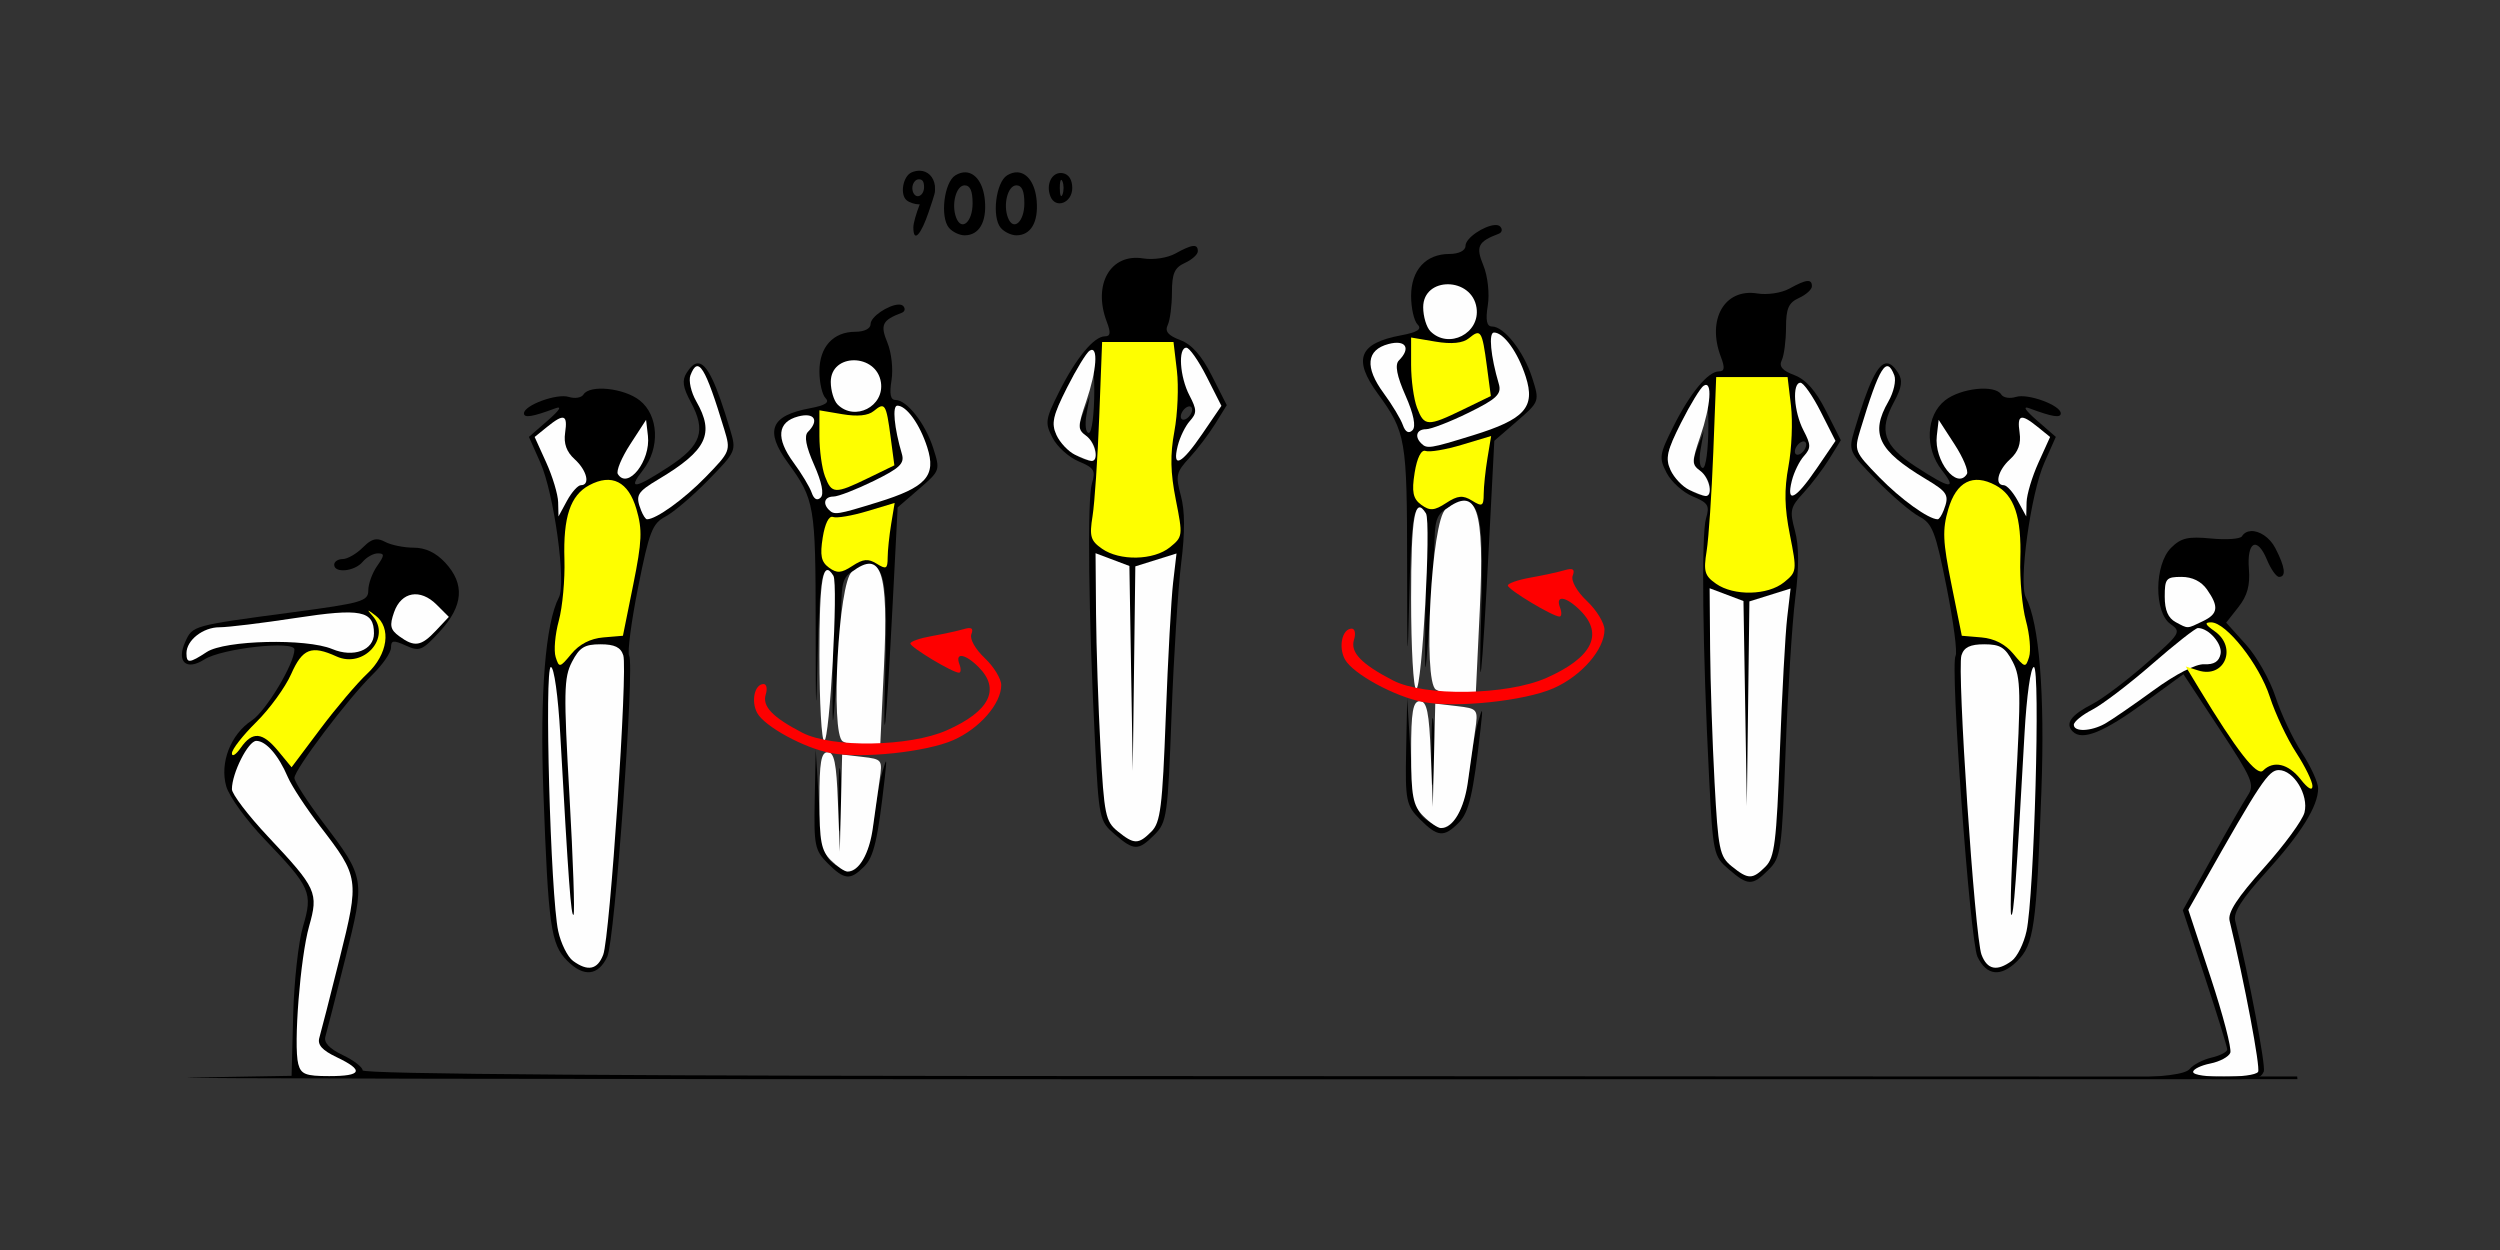 <?xml version="1.0" encoding="UTF-8" standalone="no"?>
<!-- Created with Inkscape (http://www.inkscape.org/) -->

<svg
   xmlns:dc="http://purl.org/dc/elements/1.1/"
   xmlns:cc="http://creativecommons.org/ns#"
   xmlns:rdf="http://www.w3.org/1999/02/22-rdf-syntax-ns#"
   xmlns:svg="http://www.w3.org/2000/svg"
   xmlns="http://www.w3.org/2000/svg"
   xmlns:sodipodi="http://sodipodi.sourceforge.net/DTD/sodipodi-0.dtd"
   xmlns:inkscape="http://www.inkscape.org/namespaces/inkscape"
   id="svg3522"
   version="1.1"
   inkscape:version="0.91 r13725"
   width="550"
   height="275"
   viewBox="0 0 550 275"
   sodipodi:docname="fx131202.svg">
  <rect x="0" y="0" width="550" height="275" fill="#333333" stroke="none"/>
  <defs
     id="defs3526" />
  <sodipodi:namedview
     pagecolor="#bfbfbf"
     bordercolor="#666666"
     borderopacity="1"
     objecttolerance="10"
     gridtolerance="10"
     guidetolerance="10"
     inkscape:pageopacity="0"
     inkscape:pageshadow="2"
     inkscape:window-width="1278"
     inkscape:window-height="811"
     id="namedview3524"
     showgrid="false"
     inkscape:zoom="1.4142136"
     inkscape:cx="263.29867"
     inkscape:cy="104.26125"
     inkscape:window-x="0"
     inkscape:window-y="0"
     inkscape:window-maximized="0"
     inkscape:current-layer="svg3522" />
  <g
     id="g5058"
     transform="translate(16,0.161)">
    <g
       transform="matrix(-1,0,0,1,965.262,0)"
       id="g4972">
      <path
         sodipodi:nodetypes="ssssscccsssssccsssscccsscsssssssss"
         inkscape:connector-curvature="0"
         style="fill:#000000"
         d="m 486.051,116.677 c -1.8,-0.102 -4.119,1.342 -5.373,3.768 -2.152,4.161 -2.427,6.312 -0.809,6.312 0.604,0 1.807,-1.708 2.672,-3.797 2.154,-5.2 4.446,-3.999 3.961,2.076 -0.286,3.58 0.345,5.864 2.305,8.355 l 2.697,3.43 -4.334,4.797 c -2.384,2.639 -5.319,7.828 -6.521,11.531 -1.202,3.703 -3.804,9.22 -5.781,12.26 -1.978,3.04 -3.596,6.582 -3.596,7.873 0,3.911 3.744,9.925 11.5,18.475 5.28,5.82 7.194,8.834 6.75,10.625 -3.007,12.12 -6.762,31.945 -6.299,33.199 0.711,1.595 1.913,1.62 5.725,1.684 17.537,-0.057 29.495,-0.122 26.807,-0.193 -10.584,-0.283 -15.285,-0.886 -16.25,-2.082 -0.747,-0.926 -2.904,-2.043 -4.795,-2.482 -1.891,-0.439 -3.438,-1.245 -3.438,-1.791 0,-0.546 2.198,-7.657 4.885,-15.803 l 4.887,-14.812 -6.285,-11.318 c -3.457,-6.226 -7.058,-12.499 -8.002,-13.939 -1.568,-2.393 -1.031,-3.659 6.217,-14.652 l 7.934,-12.033 8.506,6.201 c 9.08,6.62 13.748,8.51 15.842,6.416 1.752,-1.752 0.404,-3.625 -4.375,-6.084 -2.191,-1.127 -7.511,-5.141 -11.822,-8.918 -7.534,-6.6 -7.741,-6.938 -5.312,-8.639 3.65,-2.557 3.577,-13.077 -0.117,-16.771 -2.185,-2.185 -3.716,-2.544 -8.789,-2.057 -3.378,0.325 -6.439,0.11 -6.803,-0.479 -0.456,-0.737 -1.166,-1.104 -1.984,-1.15 z"
         id="path4362" />
      <path
         inkscape:connector-curvature="0"
         style="fill:#fefefe"
         d="m 484.48,235.642 c -0.55,-0.891 3.002,-19.714 6.276,-33.26 0.433,-1.792 -1.706,-5.079 -7.552,-11.606 -4.486,-5.009 -8.506,-10.497 -8.932,-12.197 -0.961,-3.829 2.374,-9.322 5.66,-9.322 2.247,0 4.077,2.748 16.685,25.057 l 3.211,5.682 -4.924,14.925 c -2.708,8.209 -4.646,15.648 -4.308,16.53 0.339,0.883 2.317,1.945 4.395,2.361 2.079,0.416 3.78,1.248 3.78,1.85 0,1.441 -13.4,1.421 -14.291,-0.021 z"
         id="path4333" />
      <path
         inkscape:connector-curvature="0"
         style="fill:#fefefe"
         d="m 518.147,159.038 c -1.375,-0.766 -6.156,-4.055 -10.625,-7.309 -4.957,-3.609 -9.328,-5.854 -11.211,-5.757 -2.125,0.11 -3.238,-0.594 -3.573,-2.258 -0.445,-2.207 2.611,-5.708 4.983,-5.708 0.534,0 5.067,3.57 10.074,7.934 5.006,4.364 10.931,8.878 13.165,10.032 2.234,1.154 4.062,2.646 4.062,3.316 0,1.621 -3.762,1.484 -6.875,-0.25 z"
         id="path4313" />
      <path
         inkscape:connector-curvature="0"
         style="fill:#fefefe"
         d="m 496.584,136.481 c -3.316,-1.599 -3.512,-3.17 -0.867,-6.946 1.261,-1.801 3.24,-2.778 5.625,-2.778 3.364,0 3.679,0.371 3.679,4.331 0,3.003 -0.742,4.728 -2.418,5.625 -2.799,1.498 -2.401,1.513 -6.02,-0.232 z"
         id="path4303" />
      <path
         inkscape:connector-curvature="0"
         style="fill:#fefe00"
         d="m 472.522,172.764 c 0,-1.006 1.618,-4.316 3.596,-7.356 1.978,-3.04 4.58,-8.556 5.782,-12.259 2.33,-7.176 9.595,-16.392 12.921,-16.392 1.514,0 1.324,0.479 -0.77,1.946 -5.082,3.56 -2.196,10.478 3.603,8.637 l 2.752,-0.873 -2.924,4.833 c -8.278,13.683 -12.748,19.419 -14.088,18.079 -2.299,-2.299 -5.555,-1.543 -8.28,1.922 -1.607,2.043 -2.591,2.599 -2.591,1.464 z"
         id="path4353" />
    </g>
    <g
       id="g5051">
      <path
         sodipodi:nodetypes="csssssssssssssssccccccsssssssssssssscc"
         inkscape:connector-curvature="0"
         style="fill:#000000"
         d="m 66.864,118.489 c -0.945,0.011 -1.831,0.581 -3.062,1.812 -1.391,1.391 -3.373,2.529 -4.404,2.529 -1.031,0 -1.875,0.562 -1.875,1.25 0,1.929 4.505,1.478 6.25,-0.625 0.856,-1.031 2.364,-1.875 3.35,-1.875 1.511,0 1.486,0.436 -0.154,2.777 -1.07,1.528 -1.945,3.943 -1.945,5.367 0,2.377 -1.355,2.771 -16.562,4.801 -22.195,2.962 -22.07,2.927 -23.697,6.498 -2.004,4.398 0.204,6.454 4.188,3.9 3.823,-2.45 19.822,-4.223 19.822,-2.197 0,3.138 -6.287,13.59 -9.402,15.631 -4.633,3.036 -7.069,9.346 -5.594,14.49 0.641,2.234 4.466,7.503 8.5,11.709 10.081,10.511 10.588,11.667 8.379,19.105 -0.996,3.355 -1.968,12.12 -2.16,19.479 l -0.348,13.381 -21.875,0.373 c -12.031,0.205 83.031,0.378 211.25,0.385 28.672,0.002 227.098,-0.011 251.914,-0.025 l -0.062,-0.588 c -22.069,0.056 -218.776,-0.086 -245.527,-0.086 -121.127,0 -180.074,-0.415 -180.074,-1.27 0,-0.699 -1.973,-2.211 -4.385,-3.361 -2.909,-1.387 -4.19,-2.748 -3.807,-4.043 0.318,-1.073 2.29,-8.807 4.383,-17.186 4.403,-17.626 4.395,-17.673 -4.922,-29.98 -3.448,-4.555 -6.27,-8.944 -6.27,-9.752 0,-1.864 11.821,-17.51 17.188,-22.75 2.234,-2.181 4.062,-4.841 4.062,-5.91 0,-1.643 0.507,-1.714 3.266,-0.457 3.001,1.367 3.608,1.114 7.5,-3.133 5.146,-5.615 5.516,-10.41 1.168,-15.102 -2.05,-2.212 -4.354,-3.307 -6.957,-3.307 -2.141,0 -4.967,-0.576 -6.281,-1.279 -0.698,-0.374 -1.286,-0.569 -1.854,-0.562 z"
         id="path4255" />
      <path
         inkscape:connector-curvature="0"
         style="fill:#fefefe"
         d="m 49.615,233.912 c -1.07,-4.091 0.455,-23.464 2.383,-30.277 2.103,-7.43 1.693,-8.326 -9.015,-19.728 -4.379,-4.662 -7.961,-9.361 -7.961,-10.441 0,-3.536 3.583,-10.634 5.367,-10.634 2.128,0 4.88,3.16 6.931,7.96 0.843,1.972 4.041,6.845 7.107,10.829 8.592,11.166 8.657,11.606 4.287,29.101 -2.093,8.379 -4.097,16.211 -4.452,17.405 -0.467,1.566 0.592,2.761 3.807,4.294 6.087,2.903 5.588,4.161 -1.65,4.161 -5.182,0 -6.21,-0.403 -6.802,-2.669 z"
         id="path4335" />
      <path
         inkscape:connector-curvature="0"
         style="fill:#fefefe"
         d="m 25.022,143.545 c 0,-2.856 3.645,-5.715 7.277,-5.707 1.842,0.004 9.386,-0.916 16.765,-2.045 14.324,-2.191 17.208,-1.622 17.208,3.397 0,3.709 -4.51,5.401 -9.176,3.443 -5.697,-2.39 -23.613,-1.97 -27.609,0.648 -3.829,2.509 -4.465,2.546 -4.465,0.263 z"
         id="path4311" />
      <path
         inkscape:connector-curvature="0"
         style="fill:#fefefe"
         d="m 71.851,139.827 c -1.992,-1.457 -2.187,-2.355 -1.151,-5.312 1.582,-4.515 5.755,-5.25 9.357,-1.649 l 2.689,2.689 -2.83,3.013 c -3.26,3.47 -4.728,3.699 -8.065,1.259 z"
         id="path4305" />
      <path
         inkscape:connector-curvature="0"
         style="fill:#fefe00"
         d="m 45.239,165.111 c -3.504,-4.254 -5.68,-4.452 -8.272,-0.752 -1.07,1.528 -1.946,2.069 -1.946,1.203 0,-0.866 2.403,-3.944 5.34,-6.841 2.937,-2.896 6.397,-7.657 7.69,-10.578 2.497,-5.645 4.453,-6.406 9.985,-3.885 5.987,2.728 12.137,-4.204 7.923,-8.93 -1.329,-1.491 -1.236,-1.505 0.625,-0.097 3.576,2.706 2.752,8.569 -1.801,12.822 -2.194,2.049 -6.835,7.52 -10.312,12.157 l -6.324,8.43 -2.908,-3.53 z"
         id="path4351" />
    </g>
    <g
       transform="translate(8,0)"
       id="g5008">
      <path
         style="fill:#000000"
         d="m 129.491,79.774 c -0.797,0.031 -1.592,0.756 -2.439,2.1 -1.047,1.66 -0.834,3.16 0.91,6.398 3.431,6.372 2.356,9.558 -4.801,14.234 -7.552,4.934 -9.171,5.155 -5.73,0.781 3.824,-4.862 3.497,-12.065 -0.701,-15.367 -3.465,-2.725 -10.991,-3.51 -12.363,-1.289 -0.442,0.715 -1.895,0.954 -3.227,0.531 -2.613,-0.829 -9.867,1.831 -9.867,3.619 0,1.068 1.869,0.769 6.875,-1.102 1.587,-0.593 0.986,0.382 -1.643,2.67 l -4.141,3.605 2.508,5.643 c 3.013,6.781 5.732,26.541 4.084,29.684 -2.953,5.631 -4.202,21.233 -3.416,42.672 1.092,29.771 1.641,33.649 5.281,37.289 3.619,3.619 6.782,3.285 8.787,-0.928 1.64,-3.445 6.055,-64.184 4.812,-66.195 -0.43,-0.696 0.457,-7.489 1.973,-15.094 2.443,-12.263 3.122,-14.019 6.004,-15.537 1.787,-0.941 6.039,-4.566 9.447,-8.055 6.108,-6.251 6.177,-6.409 4.799,-11.035 -3.053,-10.248 -5.114,-14.704 -7.152,-14.625 z"
         id="path4257"
         inkscape:connector-curvature="0" />
      <path
         inkscape:connector-curvature="0"
         style="fill:#fefefe"
         d="m 102.065,211.234 c -1.201,-0.878 -2.669,-3.832 -3.261,-6.562 -1.678,-7.74 -3.075,-58.09 -1.612,-58.09 0.702,0 1.594,6.364 2.058,14.688 1.802,32.339 2.391,40.359 2.927,39.824 0.308,-0.308 -0.094,-12.082 -0.893,-26.164 -1.297,-22.876 -1.239,-26.017 0.55,-29.476 1.644,-3.179 2.763,-3.871 6.261,-3.871 3.12,0 4.465,0.65 5.03,2.431 1.001,3.155 -2.944,61.988 -4.417,65.861 -1.257,3.306 -3.386,3.742 -6.643,1.361 z"
         id="path4329" />
      <path
         inkscape:connector-curvature="0"
         style="fill:#fefefe"
         d="m 117.03,112.104 c -1.281,-3.338 -0.917,-3.974 3.929,-6.873 10.543,-6.307 12.307,-9.973 8.223,-17.088 -1.149,-2.002 -1.729,-4.579 -1.289,-5.726 1.706,-4.445 3.236,-1.993 7.474,11.979 1.393,4.592 1.306,4.808 -4.149,10.413 -4.731,4.861 -10.858,9.273 -12.875,9.273 -0.304,0 -0.895,-0.89 -1.312,-1.977 z"
         id="path4295" />
      <path
         inkscape:connector-curvature="0"
         style="fill:#fefefe"
         d="m 98.794,110.331 c -0.043,-1.719 -1.224,-5.652 -2.625,-8.741 l -2.547,-5.616 2.713,-2.197 c 3.743,-3.031 4.586,-2.763 3.994,1.269 -0.35,2.383 0.304,4.201 2.091,5.819 2.7,2.444 3.496,5.716 1.39,5.716 -0.666,0 -2.049,1.547 -3.075,3.438 l -1.865,3.438 -0.077,-3.125 z"
         id="path4293" />
      <path
         inkscape:connector-curvature="0"
         style="fill:#fefefe"
         d="m 111.925,104.127 c -0.409,-0.662 0.821,-3.615 2.734,-6.562 l 3.478,-5.359 0.408,3.518 c 0.637,5.491 -4.438,11.933 -6.62,8.403 z"
         id="path4283" />
      <path
         inkscape:connector-curvature="0"
         style="fill:#fefe00"
         d="m 98.244,144.387 c -0.44,-1.385 -0.129,-4.974 0.69,-7.975 0.819,-3.001 1.377,-9.084 1.24,-13.518 -0.289,-9.325 1.304,-14.083 5.459,-16.306 4.958,-2.654 8.609,-0.805 10.383,5.257 1.332,4.554 1.227,7.055 -0.701,16.611 l -2.269,11.25 -4.325,0.367 c -2.828,0.24 -5.251,1.486 -7.001,3.6 -2.567,3.101 -2.709,3.13 -3.476,0.715 z"
         id="path4347" />
    </g>
    <g
       transform="translate(20,0)"
       id="g5030">
      <path
         style="fill:#000000"
         d="m 226.446,53.96 c -0.772,0.081 -2.013,0.631 -3.885,1.668 -1.73,0.958 -4.825,1.425 -7.047,1.064 -7.199,-1.168 -11.153,5.699 -8.023,13.932 0.921,2.423 0.823,3.207 -0.406,3.207 -2.414,0 -6.366,4.784 -10.076,12.197 -3.054,6.102 -3.158,6.829 -1.447,10.137 1.013,1.96 3.597,4.29 5.74,5.178 3.42,1.417 3.777,2.012 2.922,4.863 -1.05,3.501 -0.75,28.915 0.674,56.854 0.861,16.896 0.975,17.432 4.324,20.312 4.265,3.669 5.194,3.68 8.779,0.094 2.712,-2.712 2.913,-4.128 3.74,-26.344 0.481,-12.912 1.434,-27.944 2.119,-33.406 0.854,-6.808 0.832,-11.469 -0.07,-14.818 -1.198,-4.448 -1.031,-5.193 1.865,-8.318 1.75,-1.888 4.318,-5.273 5.707,-7.52 l 2.525,-4.084 -3.277,-6.467 c -2.268,-4.475 -4.41,-6.894 -6.957,-7.855 -2.668,-1.007 -3.427,-1.913 -2.76,-3.293 0.507,-1.047 0.926,-4.262 0.932,-7.145 0.008,-4.233 0.557,-5.489 2.854,-6.535 1.564,-0.713 2.844,-1.87 2.844,-2.572 0,-0.84 -0.304,-1.229 -1.076,-1.148 z m -22.721,23.072 c 0.587,0.101 1.02,3.702 1.02,8.686 0,5.205 -0.538,9.363 -1.211,9.363 -0.678,0 -0.899,-1.788 -0.502,-4.062 l 0.711,-4.062 -1.408,3.641 c -1.168,3.021 -1.058,3.897 0.641,5.139 1.126,0.823 2.047,2.418 2.047,3.545 0,1.127 -0.422,2.013 -0.938,1.967 -2.707,-0.244 -6.44,-3.028 -7.664,-5.715 -1.166,-2.558 -0.795,-4.22 2.328,-10.406 2.044,-4.049 4.229,-7.679 4.855,-8.066 0.04,-0.025 0.082,-0.034 0.121,-0.027 z m 21.994,12.207 c 0.333,0.02 0.553,0.264 0.553,0.693 0,0.688 -0.562,1.599 -1.25,2.023 -0.688,0.425 -1.25,0.209 -1.25,-0.479 0,-0.688 0.562,-1.597 1.25,-2.021 0.258,-0.159 0.498,-0.229 0.697,-0.217 z"
         id="path4267"
         inkscape:connector-curvature="0" />
      <path
         inkscape:connector-curvature="0"
         style="fill:#fefefe"
         d="m 209.888,182.724 c -2.676,-2.167 -2.98,-3.649 -3.78,-18.438 -0.478,-8.844 -0.918,-22.079 -0.978,-29.41 l -0.108,-13.329 3.723,1.405 3.723,1.405 0.37,22.549 0.37,22.549 0.282,-22.507 0.282,-22.507 4.531,-1.418 4.531,-1.418 -0.75,6.425 c -0.412,3.534 -1.136,16.782 -1.609,29.44 -0.745,19.96 -1.164,23.32 -3.156,25.312 -2.879,2.879 -3.811,2.871 -7.431,-0.059 z"
         id="path4319" />
      <path
         inkscape:connector-curvature="0"
         style="fill:#fefefe"
         d="m 200.477,99.869 c -1.468,-0.711 -3.294,-2.663 -4.057,-4.337 -1.166,-2.558 -0.793,-4.22 2.329,-10.407 2.044,-4.049 4.292,-7.718 4.994,-8.152 1.934,-1.195 1.546,4.376 -0.781,11.205 -1.912,5.611 -1.912,6.15 0,7.548 2.053,1.501 2.902,5.681 1.121,5.52 -0.516,-0.046 -2.139,-0.666 -3.607,-1.377 z"
         id="path4279" />
      <path
         inkscape:connector-curvature="0"
         style="fill:#fefefe"
         d="m 223.108,97.893 c 0.472,-1.891 1.668,-4.337 2.659,-5.437 1.57,-1.742 1.558,-2.465 -0.09,-5.625 -2.131,-4.086 -2.545,-10.501 -0.677,-10.501 0.676,0 2.688,2.879 4.47,6.397 l 3.241,6.397 -4.158,6.101 c -4.645,6.816 -6.737,7.84 -5.446,2.668 z"
         id="path4277" />
      <path
         inkscape:connector-curvature="0"
         style="fill:#fefe00"
         d="m 206.433,120.553 c -2.515,-1.762 -2.787,-2.704 -2.07,-7.188 0.454,-2.838 1.113,-12.613 1.464,-21.722 l 0.638,-16.562 7.854,0 7.854,0 0.747,6.304 c 0.411,3.467 0.164,9.458 -0.549,13.314 -0.963,5.207 -0.882,9.089 0.312,15.099 1.567,7.882 1.534,8.15 -1.29,10.437 -3.581,2.9 -11.048,3.059 -14.96,0.319 z"
         id="path4339" />
    </g>
    <g
       transform="translate(8,0)"
       id="g5037">
      <path
         style="fill:#000000"
         d="m 173.571,66.851 c -2.147,0.141 -6.049,2.629 -6.049,4.316 0,0.97 -1.394,1.664 -3.34,1.664 -4.875,0 -7.91,3.336 -7.91,8.693 0,2.506 0.605,5.162 1.344,5.9 0.958,0.958 -0.029,1.599 -3.438,2.236 -8.681,1.622 -10,4.924 -4.812,12.047 5.84,8.019 6.066,9.339 6.078,35.498 0.01,20.522 0.091,21.68 0.453,6.469 0.331,-13.91 0.823,-18.4 1.971,-18.008 1.121,0.383 1.487,5.331 1.369,18.531 -0.158,17.719 -0.147,17.808 0.783,5.508 0.52,-6.875 1.013,-14.903 1.098,-17.84 0.128,-4.468 0.686,-5.582 3.416,-6.826 5.91,-2.693 6.875,0.628 6.258,21.506 -0.638,21.562 0.093,15.159 1.605,-14.082 l 1.086,-20.992 4.701,-4.064 c 4.668,-4.036 4.69,-4.099 3.115,-9.008 -1.728,-5.389 -5.791,-10.568 -8.291,-10.568 -1.105,0 -1.367,-1.309 -0.873,-4.355 0.39,-2.405 -0.013,-6.094 -0.902,-8.24 -1.635,-3.946 -1.152,-4.951 3.164,-6.588 0.688,-0.261 0.827,-0.927 0.311,-1.48 -0.239,-0.256 -0.641,-0.349 -1.137,-0.316 z"
         id="path4261"
         inkscape:connector-curvature="0" />
      <path
         style="fill:#000000"
         d="m 155.459,164.706 -0.219,10.994 c -0.203,10.156 0.015,11.228 2.85,14.062 3.681,3.681 4.951,3.797 8.014,0.734 2.145,-2.145 3.015,-5.882 4.545,-19.541 0.502,-4.478 0.445,-4.609 -0.543,-1.25 -0.606,2.062 -1.477,6.984 -1.934,10.938 -0.748,6.471 -2.995,10.938 -5.502,10.938 -0.507,0 -2.013,-0.796 -3.348,-1.77 -1.995,-1.456 -2.554,-3.844 -3.145,-13.438 l -0.719,-11.668 z"
         id="path4249"
         inkscape:connector-curvature="0" />
      <path
         style="fill:#000000"
         d="m 160.75,168.819 c -0.17,-0.178 -0.288,2.496 -0.285,7.137 0.004,6.188 0.218,8.562 0.477,5.275 0.258,-3.286 0.256,-8.349 -0.006,-11.25 -0.066,-0.725 -0.129,-1.103 -0.186,-1.162 z"
         id="path4244"
         inkscape:connector-curvature="0" />
      <path
         inkscape:connector-curvature="0"
         style="fill:#fefefe"
         d="m 158.772,189.081 c -2.108,-2.108 -2.5,-4.167 -2.5,-13.125 0,-8.485 0.368,-10.625 1.826,-10.625 1.431,0 1.917,2.368 2.243,10.938 l 0.417,10.938 0.257,-10.687 0.257,-10.687 4.46,0.521 c 4.351,0.508 4.444,0.631 3.783,5.061 -0.372,2.497 -1.041,7.241 -1.486,10.54 -0.769,5.697 -3.053,9.626 -5.597,9.626 -0.638,0 -2.286,-1.125 -3.661,-2.5 z"
         id="path4325" />
      <path
         inkscape:connector-curvature="0"
         style="fill:#fefefe"
         d="m 161.388,162.929 c -2.723,-1.724 -0.909,-35.086 2.027,-37.286 6.521,-4.888 8.071,-0.301 7.059,20.893 l -0.838,17.545 -3.245,-0.019 c -1.785,-0.01 -4.036,-0.52 -5.004,-1.132 z"
         id="path4317" />
      <path
         inkscape:connector-curvature="0"
         style="fill:#fefefe"
         d="m 156.272,144.081 c 0,-16.988 0.759,-21.329 3.073,-17.584 1.105,1.787 -0.812,36.334 -2.016,36.334 -0.582,0 -1.057,-8.438 -1.057,-18.75 z"
         id="path4315" />
      <path
         inkscape:connector-curvature="0"
         style="fill:#fefefe"
         d="m 158.355,111.997 c -1.431,-1.431 -0.914,-2.917 1.014,-2.917 1.016,0 4.984,-1.539 8.819,-3.419 5.778,-2.834 6.844,-3.85 6.229,-5.937 -1.695,-5.748 -2.156,-10.643 -1.002,-10.643 2.014,0 4.945,4.077 6.572,9.141 2.034,6.332 -0.198,8.809 -10.927,12.122 -8.928,2.758 -9.51,2.848 -10.704,1.653 z"
         id="path4291" />
      <path
         inkscape:connector-curvature="0"
         style="fill:#fefefe"
         d="m 154.567,108.226 c -0.434,-1.249 -2.22,-4.216 -3.97,-6.595 -3.944,-5.363 -3.596,-8.952 0.987,-10.17 3.579,-0.951 4.718,0.84 2.16,3.398 -0.871,0.871 -0.435,3.184 1.367,7.258 1.69,3.82 2.212,6.413 1.445,7.18 -0.766,0.766 -1.485,0.38 -1.989,-1.07 z"
         id="path4289" />
      <path
         inkscape:connector-curvature="0"
         style="fill:#fefefe"
         d="m 160.272,88.831 c -0.825,-0.825 -1.5,-3.064 -1.5,-4.976 0,-6.409 10.081,-6.308 11.033,0.11 0.785,5.291 -5.766,8.634 -9.533,4.866 z"
         id="path4273" />
      <path
         inkscape:connector-curvature="0"
         style="fill:#fefe00"
         d="m 158.367,124.712 c -1.713,-1.253 -2.001,-2.654 -1.364,-6.64 0.492,-3.074 1.375,-4.835 2.256,-4.496 0.796,0.306 4.174,-0.265 7.506,-1.268 l 6.059,-1.823 -0.762,4.611 c -0.419,2.536 -0.769,5.881 -0.776,7.434 -0.013,2.461 -0.319,2.633 -2.391,1.338 -1.898,-1.185 -2.981,-1.089 -5.367,0.474 -2.455,1.608 -3.378,1.675 -5.161,0.371 z"
         id="path4343" />
      <path
         inkscape:connector-curvature="0"
         style="fill:#fefe00"
         d="m 157.491,104.624 c -0.67,-1.764 -1.219,-5.75 -1.219,-8.86 l 0,-5.654 5.043,0.852 c 3.32,0.561 5.68,0.324 6.905,-0.693 2.461,-2.043 2.744,-1.607 3.715,5.714 l 0.827,6.232 -5.779,2.808 c -7.297,3.545 -8.005,3.515 -9.493,-0.399 z"
         id="path3538" />
      <path
         inkscape:connector-curvature="0"
         style="fill:#fe0000"
         d="m 158.772,165.513 c -5.843,-1.078 -14.607,-5.862 -16.204,-8.846 -1.384,-2.585 -0.542,-6.336 1.422,-6.336 0.66,0 0.873,1.031 0.474,2.29 -0.825,2.598 1.505,5.032 8.058,8.421 6.523,3.373 23.59,3.094 31.745,-0.52 9.462,-4.193 11.901,-9.046 7.005,-13.941 -2.947,-2.947 -5.223,-3.286 -4.202,-0.625 0.396,1.031 0.349,1.875 -0.104,1.875 -1.398,0 -10.674,-5.577 -10.684,-6.423 -0.005,-0.439 2.1,-1.172 4.678,-1.629 2.578,-0.457 5.757,-1.147 7.064,-1.533 1.725,-0.51 2.185,-0.204 1.678,1.117 -0.402,1.049 0.842,3.274 2.936,5.25 1.999,1.887 3.634,4.561 3.634,5.944 0,4.09 -4.742,9.543 -10.523,12.101 -5.926,2.621 -20.109,4.123 -26.977,2.856 z"
         id="path4393" />
    </g>
    <g
       transform="translate(42,4)"
       id="g4994">
      <path
         inkscape:connector-curvature="0"
         id="path4441"
         d="m 270.842,45.351 c -2.284,0.15 -6.433,2.796 -6.433,4.591 0,1.031 -1.482,1.77 -3.552,1.77 -5.184,0 -8.413,3.549 -8.413,9.246 0,2.665 0.643,5.49 1.429,6.276 1.019,1.019 -0.03,1.701 -3.656,2.379 -9.233,1.725 -10.635,5.237 -5.118,12.813 6.211,8.529 6.451,9.933 6.465,37.755 0.011,21.826 0.097,23.058 0.482,6.88 0.352,-14.794 0.875,-19.57 2.096,-19.153 1.192,0.408 1.581,5.67 1.456,19.709 -0.168,18.846 -0.156,18.94 0.833,5.858 0.553,-7.312 1.078,-15.851 1.167,-18.974 0.136,-4.752 0.73,-5.937 3.633,-7.26 6.285,-2.864 7.313,0.668 6.656,22.873 -0.678,22.933 0.099,16.123 1.708,-14.977 l 1.155,-22.327 5,-4.323 c 4.965,-4.292 4.988,-4.359 3.313,-9.581 -1.838,-5.732 -6.159,-11.24 -8.818,-11.24 -1.175,0 -1.454,-1.392 -0.929,-4.632 0.415,-2.558 -0.014,-6.482 -0.96,-8.764 -1.738,-4.197 -1.225,-5.265 3.365,-7.007 0.731,-0.277 0.88,-0.986 0.33,-1.575 -0.254,-0.273 -0.682,-0.371 -1.209,-0.337 z"
         style="fill:#000000" />
      <path
         inkscape:connector-curvature="0"
         id="path4443"
         d="m 251.58,149.428 -0.233,11.693 c -0.215,10.801 0.017,11.942 3.031,14.957 3.915,3.915 5.266,4.038 8.523,0.781 2.281,-2.281 3.207,-6.256 4.834,-20.783 0.533,-4.763 0.473,-4.902 -0.577,-1.329 -0.645,2.194 -1.571,7.428 -2.057,11.633 -0.796,6.883 -3.185,11.633 -5.852,11.633 -0.539,0 -2.141,-0.847 -3.56,-1.882 -2.122,-1.548 -2.716,-4.088 -3.344,-14.292 l -0.764,-12.41 z"
         style="fill:#000000" />
      <path
         inkscape:connector-curvature="0"
         id="path4445"
         d="m 257.207,153.803 c -0.181,-0.189 -0.306,2.655 -0.303,7.59 0.004,6.581 0.232,9.106 0.507,5.611 0.275,-3.495 0.273,-8.88 -0.006,-11.965 -0.07,-0.771 -0.137,-1.173 -0.197,-1.236 z"
         style="fill:#000000" />
      <path
         inkscape:connector-curvature="0"
         id="path4447"
         d="m 255.102,175.353 c -2.242,-2.242 -2.659,-4.432 -2.659,-13.959 0,-9.025 0.391,-11.301 1.942,-11.301 1.522,0 2.038,2.519 2.386,11.633 l 0.443,11.633 0.273,-11.366 0.273,-11.366 4.744,0.554 c 4.628,0.54 4.726,0.672 4.024,5.383 -0.396,2.656 -1.107,7.701 -1.581,11.21 -0.818,6.059 -3.247,10.238 -5.952,10.238 -0.679,0 -2.431,-1.197 -3.893,-2.659 z"
         style="fill:#fefefe" />
      <path
         inkscape:connector-curvature="0"
         id="path4449"
         d="m 257.885,147.538 c -2.896,-1.833 -0.967,-37.316 2.156,-39.657 6.936,-5.198 8.584,-0.32 7.508,22.221 l -0.891,18.66 -3.451,-0.02 c -1.898,-0.011 -4.293,-0.553 -5.322,-1.204 z"
         style="fill:#fefefe" />
      <path
         inkscape:connector-curvature="0"
         id="path4451"
         d="m 252.443,127.492 c 0,-18.068 0.807,-22.685 3.269,-18.702 1.175,1.901 -0.864,38.644 -2.144,38.644 -0.619,0 -1.125,-8.974 -1.125,-19.942 z"
         style="fill:#fefefe" />
      <path
         inkscape:connector-curvature="0"
         id="path4453"
         d="m 254.659,93.368 c -1.522,-1.522 -0.972,-3.102 1.078,-3.102 1.081,0 5.301,-1.636 9.38,-3.637 6.145,-3.014 7.28,-4.095 6.625,-6.315 -1.802,-6.113 -2.293,-11.32 -1.066,-11.32 2.142,0 5.26,4.336 6.99,9.722 2.163,6.735 -0.211,9.369 -11.622,12.893 -9.496,2.933 -10.115,3.029 -11.385,1.758 z"
         style="fill:#fefefe" />
      <path
         inkscape:connector-curvature="0"
         id="path4455"
         d="m 250.631,89.357 c -0.462,-1.328 -2.362,-4.485 -4.222,-7.015 -4.195,-5.704 -3.825,-9.521 1.049,-10.817 3.807,-1.012 5.018,0.893 2.297,3.614 -0.926,0.926 -0.462,3.387 1.454,7.719 1.797,4.063 2.352,6.821 1.537,7.636 -0.815,0.815 -1.579,0.404 -2.115,-1.138 z"
         style="fill:#fefefe" />
      <path
         inkscape:connector-curvature="0"
         id="path4457"
         d="m 256.698,68.729 c -0.877,-0.877 -1.595,-3.259 -1.595,-5.293 0,-6.817 10.722,-6.71 11.735,0.117 0.835,5.627 -6.132,9.183 -10.14,5.175 z"
         style="fill:#fefefe" />
      <path
         inkscape:connector-curvature="0"
         id="path4459"
         d="m 254.672,106.891 c -1.822,-1.333 -2.128,-2.822 -1.45,-7.062 0.523,-3.27 1.462,-5.142 2.399,-4.782 0.847,0.325 4.44,-0.282 7.984,-1.348 l 6.444,-1.939 -0.811,4.904 c -0.446,2.697 -0.817,6.255 -0.825,7.906 -0.013,2.617 -0.339,2.8 -2.543,1.423 -2.018,-1.26 -3.17,-1.159 -5.708,0.504 -2.611,1.711 -3.593,1.781 -5.489,0.394 z"
         style="fill:#fefe00" />
      <path
         inkscape:connector-curvature="0"
         id="path4461"
         d="m 253.74,85.527 c -0.713,-1.876 -1.297,-6.116 -1.297,-9.423 l 0,-6.013 5.364,0.906 c 3.531,0.597 6.041,0.345 7.344,-0.737 2.618,-2.172 2.919,-1.71 3.952,6.077 l 0.879,6.629 -6.146,2.986 c -7.761,3.77 -8.514,3.739 -10.096,-0.424 z"
         style="fill:#fefe00" />
      <path
         inkscape:connector-curvature="0"
         id="path4463"
         d="m 255.102,150.286 c -6.215,-1.146 -15.536,-6.235 -17.234,-9.408 -1.472,-2.75 -0.576,-6.739 1.512,-6.739 0.702,0 0.929,1.096 0.504,2.436 -0.877,2.763 1.6,5.351 8.571,8.956 6.938,3.588 25.09,3.29 33.763,-0.553 10.064,-4.459 12.657,-9.621 7.451,-14.827 -3.135,-3.135 -5.555,-3.495 -4.469,-0.665 0.421,1.097 0.371,1.994 -0.111,1.994 -1.487,0 -11.353,-5.931 -11.364,-6.832 -0.005,-0.467 2.233,-1.247 4.975,-1.733 2.742,-0.486 6.123,-1.22 7.513,-1.631 1.835,-0.542 2.324,-0.217 1.785,1.188 -0.428,1.115 0.895,3.482 3.123,5.584 2.126,2.007 3.865,4.851 3.865,6.322 0,4.35 -5.044,10.15 -11.192,12.87 -6.302,2.788 -21.388,4.385 -28.692,3.037 z"
         style="fill:#fe0000" />
    </g>
    <g
       transform="translate(60,18)"
       id="g4987">
      <path
         inkscape:connector-curvature="0"
         id="path4467"
         d="m 321.543,43.668 c -0.772,0.081 -2.013,0.631 -3.885,1.668 -1.73,0.958 -4.825,1.425 -7.047,1.064 -7.199,-1.168 -11.153,5.699 -8.023,13.932 0.921,2.423 0.823,3.207 -0.406,3.207 -2.414,0 -6.366,4.784 -10.076,12.197 -3.054,6.102 -3.158,6.829 -1.447,10.137 1.013,1.96 3.597,4.29 5.74,5.178 3.42,1.417 3.777,2.012 2.922,4.863 -1.05,3.501 -0.75,28.915 0.674,56.854 0.861,16.896 0.975,17.432 4.324,20.312 4.265,3.669 5.194,3.68 8.779,0.094 2.712,-2.712 2.913,-4.128 3.74,-26.344 0.481,-12.912 1.434,-27.944 2.119,-33.406 0.854,-6.808 0.832,-11.469 -0.07,-14.818 -1.198,-4.448 -1.031,-5.193 1.865,-8.318 1.75,-1.888 4.318,-5.273 5.707,-7.52 l 2.525,-4.084 -3.277,-6.467 c -2.268,-4.475 -4.41,-6.894 -6.957,-7.855 -2.668,-1.007 -3.427,-1.913 -2.76,-3.293 0.507,-1.047 0.926,-4.262 0.932,-7.145 0.008,-4.233 0.557,-5.489 2.854,-6.535 1.564,-0.713 2.844,-1.87 2.844,-2.572 0,-0.84 -0.304,-1.229 -1.076,-1.148 z m -22.721,23.072 c 0.587,0.101 1.02,3.702 1.02,8.686 0,5.205 -0.538,9.363 -1.211,9.363 -0.678,0 -0.899,-1.788 -0.502,-4.062 l 0.711,-4.062 -1.408,3.641 c -1.168,3.021 -1.058,3.897 0.641,5.139 1.126,0.823 2.047,2.418 2.047,3.545 0,1.127 -0.422,2.013 -0.938,1.967 -2.707,-0.244 -6.44,-3.028 -7.664,-5.715 -1.166,-2.558 -0.795,-4.22 2.328,-10.406 2.044,-4.049 4.229,-7.679 4.855,-8.066 0.04,-0.025 0.082,-0.034 0.121,-0.027 z m 21.994,12.207 c 0.333,0.02 0.553,0.264 0.553,0.693 0,0.688 -0.562,1.599 -1.25,2.023 -0.688,0.425 -1.25,0.209 -1.25,-0.479 0,-0.688 0.562,-1.597 1.25,-2.021 0.258,-0.159 0.498,-0.229 0.697,-0.217 z"
         style="fill:#000000" />
      <path
         id="path4469"
         d="m 304.985,172.432 c -2.676,-2.167 -2.98,-3.649 -3.78,-18.438 -0.478,-8.844 -0.918,-22.079 -0.978,-29.41 l -0.108,-13.329 3.723,1.405 3.723,1.405 0.37,22.549 0.37,22.549 0.282,-22.507 0.282,-22.507 4.531,-1.418 4.531,-1.418 -0.75,6.425 c -0.412,3.534 -1.136,16.782 -1.609,29.44 -0.745,19.96 -1.164,23.32 -3.156,25.312 -2.879,2.879 -3.811,2.871 -7.431,-0.059 z"
         style="fill:#fefefe"
         inkscape:connector-curvature="0" />
      <path
         id="path4471"
         d="m 295.574,89.577 c -1.468,-0.711 -3.294,-2.663 -4.057,-4.337 -1.166,-2.558 -0.793,-4.22 2.329,-10.407 2.044,-4.049 4.292,-7.718 4.994,-8.152 1.934,-1.195 1.546,4.376 -0.781,11.205 -1.912,5.611 -1.912,6.15 0,7.548 2.053,1.501 2.902,5.681 1.121,5.52 -0.516,-0.046 -2.139,-0.666 -3.607,-1.377 z"
         style="fill:#fefefe"
         inkscape:connector-curvature="0" />
      <path
         id="path4473"
         d="m 318.206,87.602 c 0.472,-1.891 1.668,-4.337 2.659,-5.437 1.57,-1.742 1.558,-2.465 -0.09,-5.625 -2.131,-4.086 -2.545,-10.501 -0.677,-10.501 0.676,0 2.688,2.879 4.47,6.397 l 3.241,6.397 -4.158,6.101 c -4.645,6.816 -6.737,7.84 -5.446,2.668 z"
         style="fill:#fefefe"
         inkscape:connector-curvature="0" />
      <path
         id="path4475"
         d="m 301.53,110.261 c -2.515,-1.762 -2.787,-2.704 -2.07,-7.188 0.454,-2.838 1.113,-12.613 1.464,-21.722 l 0.638,-16.562 7.854,0 7.854,0 0.747,6.304 c 0.411,3.467 0.164,9.458 -0.549,13.314 -0.963,5.207 -0.882,9.089 0.312,15.099 1.567,7.882 1.534,8.15 -1.29,10.436 -3.581,2.9 -11.048,3.059 -14.96,0.319 z"
         style="fill:#fefe00"
         inkscape:connector-curvature="0" />
    </g>
    <path
       style="fill:#000000"
       d="m 186.379,37.399 c -0.569,-0.019 -1.18,0.094 -1.803,0.357 -1.933,0.815 -2.657,4.894 -1.094,6.161 0.599,0.486 1.816,0.882 2.702,0.882 0.058,0 0.107,-0.01 0.164,-0.012 -0.793,2.023 -1.41,4.181 -1.41,5.05 0,3.681 1.753,1.465 3.372,-3.365 0.78,-2.326 1.078,-3.177 1.251,-3.862 0.211,-0.596 0.132,-1.341 0.125,-1.878 -0.255,-2.026 -1.599,-3.278 -3.307,-3.334 z m 10.086,0.357 c -0.726,-0.035 -1.505,0.178 -2.3,0.67 -2.465,1.526 -3.389,9.157 -1.396,11.529 0.764,0.91 2.314,1.654 3.445,1.654 3.177,0 4.871,-2.887 4.467,-7.612 -0.325,-3.793 -2.038,-6.136 -4.216,-6.241 z m 11.387,0 c -0.726,-0.035 -1.505,0.178 -2.3,0.67 -2.465,1.526 -3.389,9.157 -1.396,11.529 0.764,0.91 2.314,1.654 3.445,1.654 3.177,0 4.871,-2.887 4.467,-7.612 -0.325,-3.793 -2.038,-6.136 -4.216,-6.241 z m 9.567,0.142 c -2.072,-0.049 -3.335,2.548 -2.336,5.12 1.117,2.876 4.814,1.476 4.814,-1.822 0,-1.807 -0.757,-3.005 -2.054,-3.252 -0.145,-0.028 -0.286,-0.043 -0.424,-0.046 z m -31.242,1.388 c 0.776,0 1.117,0.524 1.117,1.714 0,1.779 -1.539,2.701 -2.295,1.375 -0.715,-1.255 -0.016,-3.089 1.178,-3.089 z m 31.339,0.131 c 0.071,0.026 0.148,0.134 0.229,0.333 0.325,0.795 0.325,2.097 0,2.893 -0.325,0.795 -0.591,0.145 -0.591,-1.446 0,-1.193 0.15,-1.857 0.362,-1.779 z m -21.302,1.2 c 1.219,0 1.757,1.211 1.757,3.953 0,4.103 -2.418,6.228 -3.606,3.17 -1.124,-2.894 -0.026,-7.123 1.849,-7.123 z m 11.387,0 c 1.219,0 1.757,1.211 1.757,3.953 0,4.103 -2.418,6.228 -3.606,3.17 -1.124,-2.894 -0.026,-7.123 1.849,-7.123 z"
       id="path3499"
       inkscape:connector-curvature="0"
       sodipodi:nodetypes="cccscssccccsssscsssssscssccsssscscscssssssss" />
    <g
       id="g5016"
       transform="matrix(-1,0,0,1,528.643,0)">
      <path
         inkscape:connector-curvature="0"
         id="path5018"
         d="m 129.491,79.774 c -0.797,0.031 -1.592,0.756 -2.439,2.1 -1.047,1.66 -0.834,3.16 0.91,6.398 3.431,6.372 2.356,9.558 -4.801,14.234 -7.552,4.934 -9.171,5.155 -5.73,0.781 3.824,-4.862 3.497,-12.065 -0.701,-15.367 -3.465,-2.725 -10.991,-3.51 -12.363,-1.289 -0.442,0.715 -1.895,0.954 -3.227,0.531 -2.613,-0.829 -9.867,1.831 -9.867,3.619 0,1.068 1.869,0.769 6.875,-1.102 1.587,-0.593 0.986,0.382 -1.643,2.67 l -4.141,3.605 2.508,5.643 c 3.013,6.781 5.732,26.541 4.084,29.684 -2.953,5.631 -4.202,21.233 -3.416,42.672 1.092,29.771 1.641,33.649 5.281,37.289 3.619,3.619 6.782,3.285 8.787,-0.928 1.64,-3.445 6.055,-64.184 4.812,-66.195 -0.43,-0.696 0.457,-7.489 1.973,-15.094 2.443,-12.263 3.122,-14.019 6.004,-15.537 1.787,-0.941 6.039,-4.566 9.447,-8.055 6.108,-6.251 6.177,-6.409 4.799,-11.035 -3.053,-10.248 -5.114,-14.704 -7.152,-14.625 z"
         style="fill:#000000" />
      <path
         id="path5020"
         d="m 102.065,211.234 c -1.201,-0.878 -2.669,-3.832 -3.261,-6.562 -1.678,-7.74 -3.075,-58.09 -1.612,-58.09 0.702,0 1.594,6.364 2.058,14.688 1.802,32.339 2.391,40.359 2.927,39.824 0.308,-0.308 -0.094,-12.082 -0.893,-26.164 -1.297,-22.876 -1.239,-26.017 0.55,-29.476 1.644,-3.179 2.763,-3.871 6.261,-3.871 3.12,0 4.465,0.65 5.03,2.431 1.001,3.155 -2.944,61.988 -4.417,65.861 -1.257,3.306 -3.386,3.742 -6.643,1.361 z"
         style="fill:#fefefe"
         inkscape:connector-curvature="0" />
      <path
         id="path5022"
         d="m 117.03,112.104 c -1.281,-3.338 -0.917,-3.974 3.929,-6.873 10.543,-6.307 12.307,-9.973 8.223,-17.088 -1.149,-2.002 -1.729,-4.579 -1.289,-5.726 1.706,-4.445 3.236,-1.993 7.474,11.979 1.393,4.592 1.306,4.808 -4.149,10.413 -4.731,4.861 -10.858,9.273 -12.875,9.273 -0.304,0 -0.895,-0.89 -1.312,-1.977 z"
         style="fill:#fefefe"
         inkscape:connector-curvature="0" />
      <path
         id="path5024"
         d="m 98.794,110.331 c -0.043,-1.719 -1.224,-5.652 -2.625,-8.741 l -2.547,-5.616 2.713,-2.197 c 3.743,-3.031 4.586,-2.763 3.994,1.269 -0.35,2.383 0.304,4.201 2.091,5.819 2.7,2.444 3.496,5.716 1.39,5.716 -0.666,0 -2.049,1.547 -3.075,3.438 l -1.865,3.438 -0.077,-3.125 z"
         style="fill:#fefefe"
         inkscape:connector-curvature="0" />
      <path
         id="path5026"
         d="m 111.925,104.127 c -0.409,-0.662 0.821,-3.615 2.734,-6.562 l 3.478,-5.359 0.408,3.518 c 0.637,5.491 -4.438,11.933 -6.62,8.403 z"
         style="fill:#fefefe"
         inkscape:connector-curvature="0" />
      <path
         id="path5028"
         d="m 98.244,144.387 c -0.44,-1.385 -0.129,-4.974 0.69,-7.975 0.819,-3.001 1.377,-9.084 1.24,-13.518 -0.289,-9.325 1.304,-14.083 5.459,-16.306 4.958,-2.654 8.609,-0.805 10.383,5.257 1.332,4.554 1.227,7.055 -0.701,16.611 l -2.269,11.25 -4.325,0.367 c -2.828,0.24 -5.251,1.486 -7.001,3.6 -2.567,3.101 -2.709,3.13 -3.476,0.715 z"
         style="fill:#fefe00"
         inkscape:connector-curvature="0" />
    </g>
  </g>
</svg>
